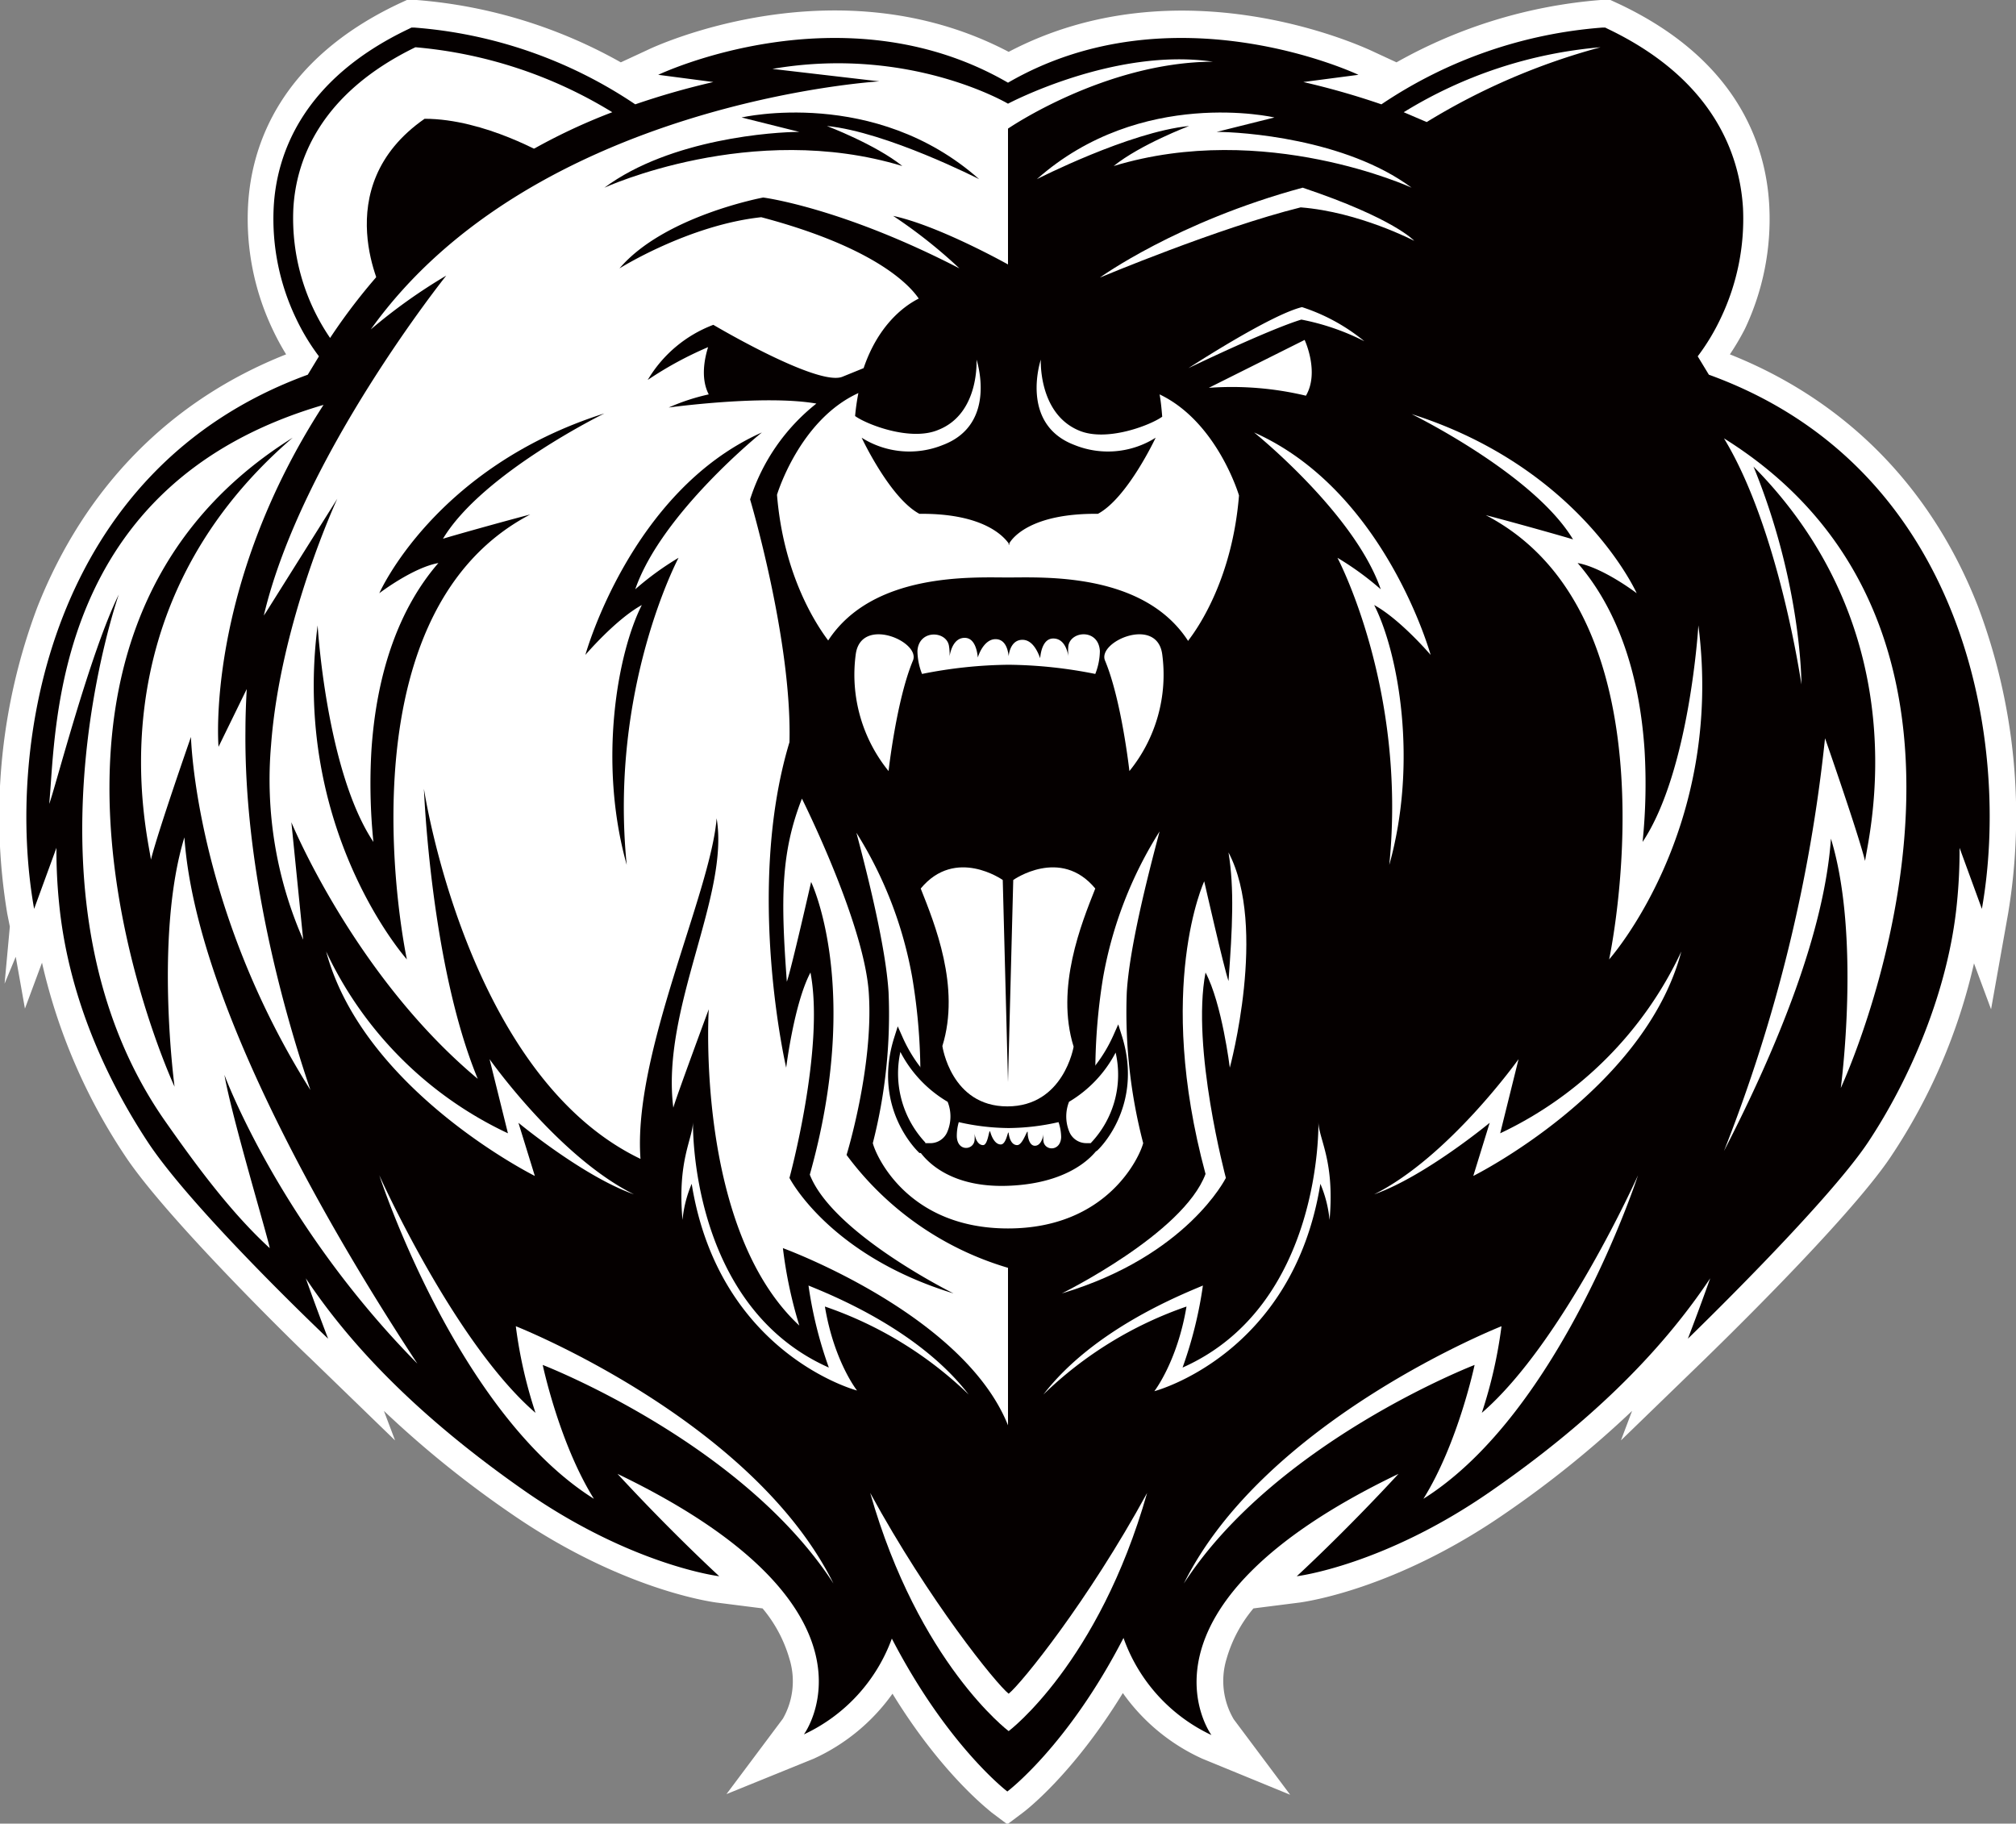<svg id="Layer_1" data-name="Layer 1" xmlns="http://www.w3.org/2000/svg" viewBox="0 0 307.2 277.9"><rect x="0" y="0" width="307.2" height="277.9" fill="#808080" stroke="none"/><title>Bear612b_2c</title><path d="M-.1,139l-2.4-1.8c-.3-.3-7.5-5.7-15.1-18.1a30,30,0,0,1-12,9.9l-13.3,5.4,8.6-11.5a11.5,11.5,0,0,0,1-9.1,20.9,20.9,0,0,0-4.1-7.7l-7.1-.9c-.6-.1-14.4-1.9-31.3-13.6A156.9,156.9,0,0,1-95.1,76l1.7,4.5-13-12.6c-.9-.8-21.6-20.9-28.1-30.7A88.1,88.1,0,0,1-147.2,7.7l-2.6,7-1.4-7.9-1.7,4.1.8-8.7-.4-2a90.5,90.5,0,0,1,4.6-46.7C-140.7-64.7-127.7-78-110-85a38,38,0,0,1-2.1-3.9,39.2,39.2,0,0,1-3.7-18.8c.5-9.3,5-22.2,22.9-30.7l1.3-.6h1.5a75.5,75.5,0,0,1,31.1,9.5l4.1-1.9c1.2-.6,28.9-13.4,55,.3,26.1-13.7,53.8-.8,55-.3l4.1,1.9a75.5,75.5,0,0,1,31.1-9.5h1.5l1.3.6c18,8.5,22.4,21.4,22.9,30.7a39.1,39.1,0,0,1-3.7,18.8A37.9,37.9,0,0,1,110-85c17.6,7,30.7,20.2,37.8,38.4A90.5,90.5,0,0,1,152.4.2l-2.6,14.6-2.6-7a88.1,88.1,0,0,1-12.7,29.5C128,47,107.3,67,106.4,67.9l-13,12.6L95.1,76A157,157,0,0,1,75.8,91.6c-16.9,11.7-30.7,13.5-31.3,13.6l-7.1.9a20.9,20.9,0,0,0-4.1,7.7,11.5,11.5,0,0,0,1.1,9.2l8.6,11.5L29.6,129A30,30,0,0,1,17.5,119C9.9,131.4,2.7,136.9,2.3,137.2Zm-18.4-38.3,4.3,8.2A77.9,77.9,0,0,0-.1,128.6a78.1,78.1,0,0,0,14.2-19.9l4.3-8.3,3,8.9a20.8,20.8,0,0,0,3.4,6.2,21.6,21.6,0,0,1,.6-3.4C28.1,101.2,39,91,57.7,82l19-9.2L62.4,88.3l-3.6,3.8A85.5,85.5,0,0,0,71.2,85c14.4-10,25-20.2,32.5-31.4L121.4,27l-7.8,22.4c5.6-5.9,11.5-12.4,14.3-16.6,5-7.6,11.4-19.8,12.8-34.6a75.7,75.7,0,0,0,.4-8l-.2-22.9,4.5,12.3c-1.4-21.1-10.9-47.2-40-57.8l-1.4-.5-.7-1.3-1.6-2.7L100.2-85l1.6-2.2a29,29,0,0,0,3.1-5.1,31.1,31.1,0,0,0,3-14.9c-.4-7-3.9-16.8-17.8-23.6a65.3,65.3,0,0,0-31,10.9l-1.7,1.2-2-.7A113.3,113.3,0,0,0,44-122.7l-12.8-3h0c-11.9.1-23,5.9-27.2,8.4V-94l6.5-19.1L9.2-87.8l6,5.8L9.1-85.2V-84s-.2,5.4,3.3,6.9c1.7.7,4.8,0,6.9-.7v-.4l-1.4-7.7,7,3.3L27.6-81l5.2-3.8L30.1-79a34.6,34.6,0,0,1,9,14.3l.2.7v.8C38.2-50,32.8-41.8,30.6-38.9l-3.4,4.5-3.1-4.7C19.7-45.9,10.5-46.9,4.2-47v10.7L0-46.3-4.3-37l.2-10c-6.2.1-15.6,1-20,7.8l-3.1,4.7-2.8-3.7c.4,2.8.6,5.7.7,8.4l9.7,15.6A65.2,65.2,0,0,1-10.6,9.2a94.4,94.4,0,0,1,.7,25.4c1.1,1.2,3.8,3.3,9.7,3.1H.1c5.9.2,8.6-1.9,9.7-3.1a94.5,94.5,0,0,1,.7-25.4,65.2,65.2,0,0,1,9.2-23.6L33.9-37,27-11.2C24.1-.6,22.4,7.6,22.1,12.5a75.2,75.2,0,0,0,2.3,21.7l.3,1-.3,1C23.4,40.3,17.6,50.3,4,52V99L-3.7,79.7C-7.6,70-20.3,62.1-29.1,57.8c.3,1.3.7,2.7,1.1,4l4.9,14.8L-34.6,66c-8.4-7.9-12.2-20.1-13.8-30.7l-4.1,14.5-.8-6.5-4.4-2.1c-8.4-4-14.9-10.8-19.8-18.3l.4,1.1L-71,39-83.4,28.6A103.8,103.8,0,0,1-103.3,5.7l2.5,24.7-1-2.3,10.2,30-8.9-14.1c5.2,9.3,10.3,17.3,13.7,22.6l-3.6,2.9A147.5,147.5,0,0,0-71.2,85a85.5,85.5,0,0,0,12.4,7.2l-3.6-3.8L-76.8,72.9l19,9.2c18.7,9,29.6,19.1,32.3,30.1a21.6,21.6,0,0,1,.6,3.3,20.6,20.6,0,0,0,3.4-6ZM-9,60.9a56.3,56.3,0,0,1,5,4.5V57.1l-3-1.2ZM-37.7,45.7l4.5,1.6a26.6,26.6,0,0,1-3.6-5l-.7-1.4.4-1.5c0-.1.7-2.5,1.4-6.1l-2-8.7A127.6,127.6,0,0,1-40.5-1.7l-1,16.7C-41.6,15.2-42.5,31.6-37.7,45.7ZM-122,34.1l1,1.3c-.6-2.4-1.2-4.8-1.7-6.7Zm36.9-53.4c.1.4,5.6,35.3,25.3,50,.9-8.9,4.1-18.8,6.9-27.8,2.2-6.9,4.3-13.4,4.6-17.4l2.6-32.2,5.3,31.9a23.1,23.1,0,0,1,.3,3.6h0a79.1,79.1,0,0,1,2.8-15.1c.2-14.7-5.8-35.1-5.8-35.3l-.4-1.2.4-1.2A37,37,0,0,1-38-74c-6.4.1-12.9,1-13,1l-9.7,1.3-8.4,6.3,3.4-5.6L-77-69.4l14.6-6.8,4.2-6.9A23.8,23.8,0,0,1-45.9-93.4l1.7-.5,1.5.9,1.5.9,2.2-.9-.6,1.7c5.8,3.2,11.5,5.7,13.4,5.8L-25-86a22.9,22.9,0,0,1,5.3-8c-2.9-2.2-8.3-5.2-18.2-7.8-9.8,1.2-19.1,7-19.2,7.1L-78.7-81.2l16.5-19.5c7.6-9,23.5-12.1,24.2-12.2h1.2l1.8.3-2.9-1.9,21.3,4.5a43,43,0,0,1,6.5,2l-.3-5.1,2,5.8,4.5,2v-15.4A53.1,53.1,0,0,0-19.3-125v2.3c-.4,0-30.4,2-54.8,17.8l-8.3,10.4a200.2,200.2,0,0,0-19.8,31.3l3.7,2c-.1.2-8.4,18.3-9.7,36.2-.1.8-.1,1.6-.1,2.5l3,7.4A117,117,0,0,0-89.3,11.3a191.4,191.4,0,0,1-3.8-29.9Zm-38.9,32c.1,6.1.7,11.1.9,12.8l3.8-1C-121,20.5-122.6,16.5-124,12.6Zm3.7-65.3a57.4,57.4,0,0,0-7.5,23.4l5.4-15.2C-122-47-121.3-49.8-120.4-52.7ZM4.7-55c6.2.1,15.5,1.1,22.2,7a41.9,41.9,0,0,0,4.3-15.1,28.2,28.2,0,0,0-4.7-8.2l-.3.6C25.4-68.9,21-60,15.6-57.1l-.9.5h-1C8.7-56.7,6-55.7,4.7-55Zm-35.9-8.1a42,42,0,0,0,4.3,15c6.8-5.9,16.2-6.8,22.4-6.9-1.3-.8-4-1.7-9-1.7h-1l-.9-.5C-20.8-60-25.2-68.9-26-70.6l-.4-.8A28.4,28.4,0,0,0-31.2-63.1ZM-135.3-48.5h.1l.8-1.7ZM.1-64.2l1.1,2c2.4-1.3,6-2.3,11.3-2.4a11.4,11.4,0,0,0,1.6-1.6,18.4,18.4,0,0,1-5.4-1.2c-9.5-3.7-9-13.4-7.5-18.1l1.1-3.2L-3-91.4l2,5.9C.6-80.8,1.1-71.1-8.5-67.4a18.4,18.4,0,0,1-5.4,1.2,11.4,11.4,0,0,0,1.6,1.6c5.2.1,8.8,1.2,11.3,2.4ZM-19-77.8c2.1.8,5.2,1.5,6.9.7,3.5-1.5,3.3-6.8,3.3-6.9l-.4-7.1-2.6,1.3c-1.3.6-4.5,2.7-6.3,8.2l-.5,1.6-.3,1.8Zm-23.1-5.6a6.2,6.2,0,0,0-.1,1.6h3ZM-9.5-94.7v.2h-.1ZM-104.9-107a28.1,28.1,0,0,0,2.1,12,92.6,92.6,0,0,1,33.4-27.2,65.3,65.3,0,0,0-20.1-5.5c-12,6.2-15,14.7-15.4,20.7ZM31.4-129h0Z" transform="translate(153.6 139)" style="fill:#fff"/><path d="M146.6-33.3c-3.8-20.2-16.4-31.6-22-36.3s-18.4-10.2-18.4-10.2l-3.7-3.8c8.2-7.3,9.4-27.1,5.2-34.6s-13.1-15.2-17.6-14.9c-23.4,1.8-33,12.1-33,12.1l-22-5,8.3-2.4s-12.7-3.3-22.6-2.4S.4-125,.4-125H0s-10.6-5-20.5-5.8-22.6,2.4-22.6,2.4l8.3,2.4-22,5s-9.6-10.2-33-12.1c-4.5-.4-13.5,7.3-17.6,14.9s-2.9,27.4,5.2,34.6l-3.7,3.8s-12.8,5.5-18.4,10.2-18.2,16.1-22,36.3a84.7,84.7,0,0,0-1.1,23.8l4.2-8.3s-.4,13.8,2.5,25.9,10,27.5,19.9,38.2A80.5,80.5,0,0,0-108.4,57l-2.8-11.8s14.5,20.7,25.8,29.9S-56,93.4-56,93.4L-67.2,76.2S-13,101.2.2,101,67.6,76.2,67.6,76.2L56.4,93.4s18.2-9.1,29.5-18.3,25.8-29.9,25.8-29.9L108.8,57a80.5,80.5,0,0,0,12.3-10.7c9.9-10.7,17-26,19.9-38.2s2.5-25.9,2.5-25.9l4.2,8.3A84.7,84.7,0,0,0,146.6-33.3Z" transform="translate(153.6 139)" style="fill:#fff"/><path d="M106.8-81.9l-1.7-2.8a32.9,32.9,0,0,0,3.5-5.8,35.1,35.1,0,0,0,3.4-16.8c-.5-8.2-4.5-19.6-20.6-27.3l-.4-.2h-.4a69.7,69.7,0,0,0-33.7,11.7,117.6,117.6,0,0,0-11.9-3.4l8.4-1.1S25.2-141,0-126.4c-25.2-14.6-53.3-1.2-53.3-1.2l8.4,1.1a117.5,117.5,0,0,0-11.9,3.4,69.7,69.7,0,0,0-33.7-11.7h-.4l-.4.2c-16.2,7.7-20.2,19.1-20.6,27.3a35.1,35.1,0,0,0,3.4,16.8,32.9,32.9,0,0,0,3.5,5.8l-1.7,2.8c-39.5,14.4-46.1,56.7-41.7,81.4l3.4-9.3a79.4,79.4,0,0,0,.4,8.4c1.3,13.4,6.6,25.9,13.5,36.4s27.5,30,27.5,30-1.7-4.4-3.4-9.2c7.8,11.7,19,22.4,33.5,32.5C-57.2,99.6-44,101.2-44,101.2s-7.2-6.6-15.5-15.6c42.6,20.5,28.4,39.7,28.4,39.7a25.9,25.9,0,0,0,13.4-14.6C-9.2,127.1-.1,134-.1,134s9.2-6.9,17.7-23.4a25.9,25.9,0,0,0,13.4,14.8S16.8,106.1,59.5,85.6c-8.3,9-15.5,15.6-15.5,15.6s13.2-1.6,29.5-12.9C88.1,78.2,99.2,67.5,107,55.8c-1.7,4.8-3.4,9.2-3.4,9.2s21.2-20.5,27.5-30,12.2-23,13.5-36.4a79.3,79.3,0,0,0,.4-8.4l3.4,9.3C152.8-25.2,146.3-67.6,106.8-81.9Zm-215.7-25.3c.4-7.3,4-17.5,18.6-24.6a68.6,68.6,0,0,1,30,9.9,89.8,89.8,0,0,0-43,34.4A32.3,32.3,0,0,1-108.9-107.2ZM-119.4,24.8c1.1,6.4,6.7,25,6.9,26.4-5.9-5.4-11.2-12.6-15.9-19.3-23.5-33.5-7.1-80.3-7.1-80.3-4.4,8.9-9.8,29.9-10.6,31.9,1.1-11.5.3-48.7,41.8-60.8-18.1,27.9-16,52.1-16,52.1l4.3-8.8c-.1,1.8-.2,4-.2,6.4-.2,21.2,5.8,42.6,9.9,54.7-17.6-27.9-18.2-53.8-18.2-53.8s-5,14.3-6.1,18.7c-.5-3.9-9.2-37.8,21.6-64.3C-158.6-41.3-127,26.6-127,26.6s-3.1-23,1.5-38c1.8,25.8,23.7,62.3,35.5,80.2C-111.1,47.4-119.4,24.8-119.4,24.8ZM0,78.2c-6.8-17-34.3-27-34.3-27a67.3,67.3,0,0,0,2.5,11.8C-47.7,48.2-45.6,14.8-45.6,14.8s-5,13.5-5.4,15c-1.9-15.1,8.6-32.3,6.6-44.1C-45.3-2.9-57.2,21.6-56,37.6c-26.5-12.7-33-56.4-33-56.4s1,26.8,8.2,44.2c-18.8-15.7-28.4-39.1-28.4-39.1l1.8,17.9a60.6,60.6,0,0,1-4.9-29.6c1.4-18.9,10.1-37.6,10.1-37.6l-10.8,17.2-.4.6C-107.7-69.4-85.6-97-85.6-97a82.7,82.7,0,0,0-11.5,8.2c24.8-34.7,77.5-37.8,77.5-37.8l-16.3-1.9c20.9-3.6,35.9,5.3,35.9,5.3s16.2-8.6,31.2-6.4C14.7-129.5,0-119.4,0-119.4v20.7s-10.5-5.9-17.5-7.4a76.2,76.2,0,0,1,10.1,8c-18-9.3-29.9-10.8-29.9-10.8s-15.1,2.8-21.9,10.8c0,0,10.5-6.6,21.6-7.8,16.6,4.4,22.3,9.9,24,12.4-2.6,1.3-6.3,4.4-8.4,10.6l-3.2,1.3c-3.7,1.6-19.7-7.9-19.7-7.9a19.7,19.7,0,0,0-10,8.4,54.9,54.9,0,0,1,9.2-5c-.5,1.6-1.2,4.7.1,7.2a31.8,31.8,0,0,0-6.1,2s14.5-2,22.5-.6A30.4,30.4,0,0,0-39.3-62.9s6.4,21.5,6,37c-6.8,22.5-.5,49.6-.5,49.6s1.2-9.8,3.7-14.5c2.2,11.5-3.2,31.3-3.2,31.3s6,11.8,25,17.6c0,0-18.4-9.1-21.9-18.1,8-28.5.2-44.6.2-44.6s-3,13.2-3.7,15.2c-.9-12.3-1-19.5,2.3-27.9,2.9,5.9,9.7,20.9,10.2,29.8.7,11.2-3.4,24.5-3.4,24.5A47.2,47.2,0,0,0,0,54.2Zm20.6-43c-.5,2-5.4,13-20.6,13s-20.1-11-20.6-13a79.1,79.1,0,0,0,2.4-23c-.4-6.5-2.9-16.8-4.9-24.3a61.7,61.7,0,0,1,8.5,22A89.6,89.6,0,0,1-14,35.6s3,6.5,14,6.1,14-6.1,14-6.1a89.6,89.6,0,0,1,.5-25.7,61.8,61.8,0,0,1,8.6-22.2c-2,7.5-4.6,17.9-5,24.5A79.1,79.1,0,0,0,20.6,35.2Zm6.8-76.6C20.6-51.8,5.4-51,0-51s-20.6-.8-27.4,9.6c-1.8-2.4-6.8-9.9-7.8-22.2,0,0,3.4-11.4,12.4-15.5a35,35,0,0,0-.5,3.5c1.8,1.3,8.5,3.9,12.7,2.1C-4.3-76-4.8-84.2-4.8-84.2s3.3,9.8-5.1,13a13.6,13.6,0,0,1-12.4-1.1s4.3,9.2,8.8,11.6C-3.4-60.8-.5-57,.1-56.2v.2H.2v-.2c.5-.9,3.4-4.6,13.5-4.5,4.5-2.4,8.8-11.6,8.8-11.6a13.6,13.6,0,0,1-12.4,1.1C1.7-74.4,5-84.2,5-84.2S4.6-76,10.8-73.4c4.2,1.8,10.9-.8,12.7-2.1-.1-1.2-.2-2.3-.4-3.4,8.8,4.2,12.1,15.4,12.1,15.4C34.2-51.1,29.2-43.6,27.4-41.3Z" transform="translate(153.6 139)" style="fill:#050000"/><path d="M109.1-72.2c8.4,13.8,11.8,37.5,11.8,37.5s.1-15.1-7.3-33.2c25.4,25.7,17.5,56.4,17,60.1-1.1-4.4-6.1-18.7-6.1-18.7a238.6,238.6,0,0,1-15.4,62.9c8.2-15.9,15.3-33.4,16.3-47.6,4.6,15,1.5,38,1.5,38S158.6-41.3,109.1-72.2Z" transform="translate(153.6 139)" style="fill:#fff"/><path d="M26.6-78.4c6.3,0,15.9-6,18.7-7.9a53.8,53.8,0,0,1,9.5,5.1,19.7,19.7,0,0,0-10-8.4s-16,9.5-19.7,7.9a85,85,0,0,0-9.9-3.6l-.8,2.9S25.6-78.4,26.6-78.4Z" transform="translate(153.6 139)" style="fill:#050000"/><path d="M33.6-9.1c.9,5.5.6,11.5,0,19.6-.7-2-3.7-15.2-3.7-15.2s-7.5,16.1.2,44.6C26.7,49,8.2,58.1,8.2,58.1c19.1-5.7,25-17.6,25-17.6S27.9,20.7,30.1,9.2c2.5,4.7,3.7,14.5,3.7,14.5S39.6,2.3,33.6-9.1Z" transform="translate(153.6 139)" style="fill:#fff"/><path d="M61.5-110.4c-10.1-7.5-26-8.5-29.7-8.5l8.8-2.2s-20.3-4.7-36.2,9.4c0,0,14.1-7.2,23.2-8.1,0,0-7.4,2.8-11.5,6.1C39.1-120.7,61.5-110.4,61.5-110.4Z" transform="translate(153.6 139)" style="fill:#fff"/><path d="M45.2-87.2s2.3,4.9.2,8.5a48.6,48.6,0,0,0-14.8-1.2Z" transform="translate(153.6 139)" style="fill:#fff"/><path d="M91.6,7.2s17.6-19.7,13.6-50.9c0,0-1.3,22.2-8.5,33A87.5,87.5,0,0,0,97-24.7c-.8-12-4.3-21.7-10.2-28.5,3.9.7,9,4.6,9,4.6S87.3-67.7,61.5-75.9c0,0,18.6,9.1,24.6,19.1-.9-.3-8.7-2.5-13.3-3.7C102.8-44.9,91.6,7.2,91.6,7.2Z" transform="translate(153.6 139)" style="fill:#fff"/><path d="M58.1-7.2c4.4-15.7,1.4-32.3-2.3-39.6,4,2.2,8.6,7.6,8.6,7.6s-6.9-25-26.9-33.9c0,0,15.3,12.3,19.3,23.9A44.8,44.8,0,0,0,50.2-54S60.8-34.1,58.1-7.2Z" transform="translate(153.6 139)" style="fill:#fff"/><path d="M-23.2-39.3a23.3,23.3,0,0,0,5,17.8s1.2-10.8,3.7-16.8C-13.2-41.2-22.4-45.2-23.2-39.3Z" transform="translate(153.6 139)" style="fill:#fff"/><path d="M23.5-39.3a23.3,23.3,0,0,1-5,17.8s-1.2-10.8-3.7-16.8C13.5-41.2,22.7-45.2,23.5-39.3Z" transform="translate(153.6 139)" style="fill:#fff"/><path d="M14-39.8c-.2-3.4-4.4-3.1-4.8-.8A7.8,7.8,0,0,0,9.2-39c-.2-1.2-.8-2.7-2.3-2.7s-1.9,1.9-2,3c-.4-1.1-1.2-2.8-2.7-2.8S.2-40,.1-39c-.1-1-.5-2.6-2-2.6s-2.4,1.8-2.7,2.8c-.1-1.1-.5-3-2-3S-8.7-40.2-8.9-39a7.7,7.7,0,0,0-.1-1.6c-.4-2.3-4.6-2.5-4.8.8a9.8,9.8,0,0,0,.7,3.5A69.9,69.9,0,0,1,.1-37.7a69.9,69.9,0,0,1,13.2,1.4A9.8,9.8,0,0,0,14-39.8Z" transform="translate(153.6 139)" style="fill:#fff"/><path d="M-8.6,28.4s-4.8-2.2-8-9.2c-3.2,10.5,3.7,16.6,3.7,16.6a3.8,3.8,0,0,0,4.3-1.9A6.9,6.9,0,0,0-8.6,28.4Z" transform="translate(153.6 139)" style="fill:#fff"/><path d="M-12,36.7h-1.5c-.1-.1-7.2-6.6-3.9-17.4l.6-1.9.8,1.8c3,6.6,7.6,8.8,7.6,8.8h.2v.2a7.6,7.6,0,0,1,0,6.2A4.3,4.3,0,0,1-12,36.7Zm-.6-1.5h.6a2.8,2.8,0,0,0,2.7-1.6,6,6,0,0,0,.1-4.7,18.9,18.9,0,0,1-7.2-7.6A15.4,15.4,0,0,0-12.6,35.1Z" transform="translate(153.6 139)" style="fill:#050000"/><path d="M8.7,28.4s4.8-2.2,8-9.2C19.9,29.7,13,35.8,13,35.8a3.8,3.8,0,0,1-4.3-1.9A6.9,6.9,0,0,1,8.7,28.4Z" transform="translate(153.6 139)" style="fill:#fff"/><path d="M12,36.7a4.3,4.3,0,0,1-4-2.4,7.6,7.6,0,0,1,0-6.2v-.2h.2S13,25.5,16,18.9l.8-1.8.6,1.9c3.3,10.8-3.8,17.4-3.9,17.4H12ZM9.3,28.9a6.1,6.1,0,0,0,.1,4.7A2.8,2.8,0,0,0,12,35.2h.6a15.1,15.1,0,0,0,3.8-13.8A18.9,18.9,0,0,1,9.3,28.9Z" transform="translate(153.6 139)" style="fill:#050000"/><path d="M13.3-3.6C8-10,.8-4.9.8-4.9L0,25.9-.8-4.9S-8-10-13.3-3.6c2.1,5.3,6.1,15,3.3,24,0,0,1.3,9.2,9.9,9.2S10,20.5,10,20.5C7.2,11.5,11.2,1.7,13.3-3.6Z" transform="translate(153.6 139)" style="fill:#fff"/><path d="M-61.5-110.4c10.1-7.5,26-8.5,29.7-8.5l-8.8-2.2s20.3-4.7,36.2,9.4c0,0-14.1-7.2-23.2-8.1,0,0,7.4,2.8,11.5,6.1C-39.1-120.7-61.5-110.4-61.5-110.4Z" transform="translate(153.6 139)" style="fill:#050000"/><path d="M-91.6,7.2s-17.6-19.7-13.6-50.9c0,0,1.3,22.2,8.5,33A87.5,87.5,0,0,1-97-24.7c.8-12,4.3-21.7,10.2-28.5-3.9.7-9,4.6-9,4.6s8.4-19.2,34.3-27.4c0,0-18.6,9.1-24.6,19.1.9-.3,8.7-2.5,13.3-3.7C-102.8-44.9-91.6,7.2-91.6,7.2Z" transform="translate(153.6 139)" style="fill:#050000"/><path d="M-58.1-7.2c-4.4-15.7-1.4-32.3,2.3-39.6-4,2.2-8.6,7.6-8.6,7.6s6.9-25,26.9-33.9c0,0-15.3,12.3-19.3,23.9A44.8,44.8,0,0,1-50.2-54S-60.8-34.1-58.1-7.2Z" transform="translate(153.6 139)" style="fill:#050000"/><path d="M8.1,34.3c-.1,2.2-2.5,2.1-2.7.6a5.9,5.9,0,0,1,0-1.1c-.1.8-.5,1.8-1.3,1.8s-1.1-1.2-1.1-2-.7,1.9-1.6,1.9S.2,34.4.1,33.7s-.3,1.7-1.2,1.7-1.4-1.2-1.6-1.9-.3,2-1.1,2-1.2-1-1.3-1.8a5.9,5.9,0,0,1,0,1.1c-.2,1.5-2.6,1.7-2.7-.6A7.4,7.4,0,0,1-7.5,32a35.2,35.2,0,0,0,7.6.9A35.2,35.2,0,0,0,7.7,32,7.4,7.4,0,0,1,8.1,34.3Z" transform="translate(153.6 139)" style="fill:#fff"/><path d="M-70.1-115.2s-9.6-5.7-18.8-5.7C-104-110.4-95.1-94-95.1-94S-80.8-110.9-70.1-115.2Z" transform="translate(153.6 139)" style="fill:#050000"/><path d="M21.2,88.5C12.2,105,2,117.6.1,119.1-1.8,117.6-12,105-21,88.5c7.4,26,21.1,36.3,21.1,36.3S13.8,114.5,21.2,88.5Z" transform="translate(153.6 139)" style="fill:#fff"/><path d="M-26.6,102.3C-40.6,80.7-70.9,69-70.9,69s2.5,11.9,7.8,20.4c-21-13.2-32.7-49.3-32.7-49.3S-84.4,65.6-72,76.3a70.5,70.5,0,0,1-3-13.2S-39,77.3-26.6,102.3Z" transform="translate(153.6 139)" style="fill:#fff"/><path d="M26.8,102.3C40.8,80.7,71.1,69,71.1,69s-2.5,11.9-7.8,20.4C84.3,76.2,96,40.1,96,40.1S84.6,65.6,72.2,76.3a70.5,70.5,0,0,0,3-13.2S39.2,77.3,26.8,102.3Z" transform="translate(153.6 139)" style="fill:#fff"/><path d="M-48,32s-.7,27.9,20.7,37.4a63,63,0,0,1-3.1-12.5C-27,58.3-13.6,63.6-6,73.5A58.9,58.9,0,0,0-27.9,60.1c1.4,8.4,4.9,12.8,4.9,12.8S-44,67.4-48.2,41.4a18.6,18.6,0,0,0-1.4,5.5C-50.4,37.9-48.1,34.7-48,32Z" transform="translate(153.6 139)" style="fill:#fff"/><path d="M47.3,32s.7,27.9-20.7,37.4a63,63,0,0,0,3.1-12.5C26.4,58.3,13,63.6,5.4,73.5A58.9,58.9,0,0,1,27.2,60.1C25.8,68.5,22.3,73,22.3,73s21.1-5.5,25.3-31.6A18.6,18.6,0,0,1,49,46.9C49.8,37.9,47.4,34.7,47.3,32Z" transform="translate(153.6 139)" style="fill:#fff"/><path d="M27.5-82.9s12-5.8,17.2-7.4A36.3,36.3,0,0,1,54.3-87a29.1,29.1,0,0,0-9.5-5.2C39.9-91,27.5-82.9,27.5-82.9Z" transform="translate(153.6 139)" style="fill:#fff"/><path d="M14-96.7s11.7-8.5,30.9-13.7c14,4.7,17,8.1,17,8.1s-8.4-4.4-17.3-5.1C32.1-104.3,14-96.7,14-96.7Z" transform="translate(153.6 139)" style="fill:#fff"/><path d="M-103.9,6A57.6,57.6,0,0,0-76.2,33.7l-2.8-11.3S-68.5,37.3-57,43c-7.7-2.7-17.6-10.9-17.6-10.9l2.5,8.1S-98.2,27.2-103.9,6Z" transform="translate(153.6 139)" style="fill:#fff"/><path d="M102.6,6A57.6,57.6,0,0,1,75,33.7l2.8-11.3S67.2,37.3,55.8,43c7.7-2.7,17.6-10.9,17.6-10.9l-2.5,8.1S97,27.2,102.6,6Z" transform="translate(153.6 139)" style="fill:#fff"/><path d="M60.3-121.9a68.1,68.1,0,0,1,30-9.9,100.5,100.5,0,0,0-26.5,11.4Z" transform="translate(153.6 139)" style="fill:#fff"/></svg>